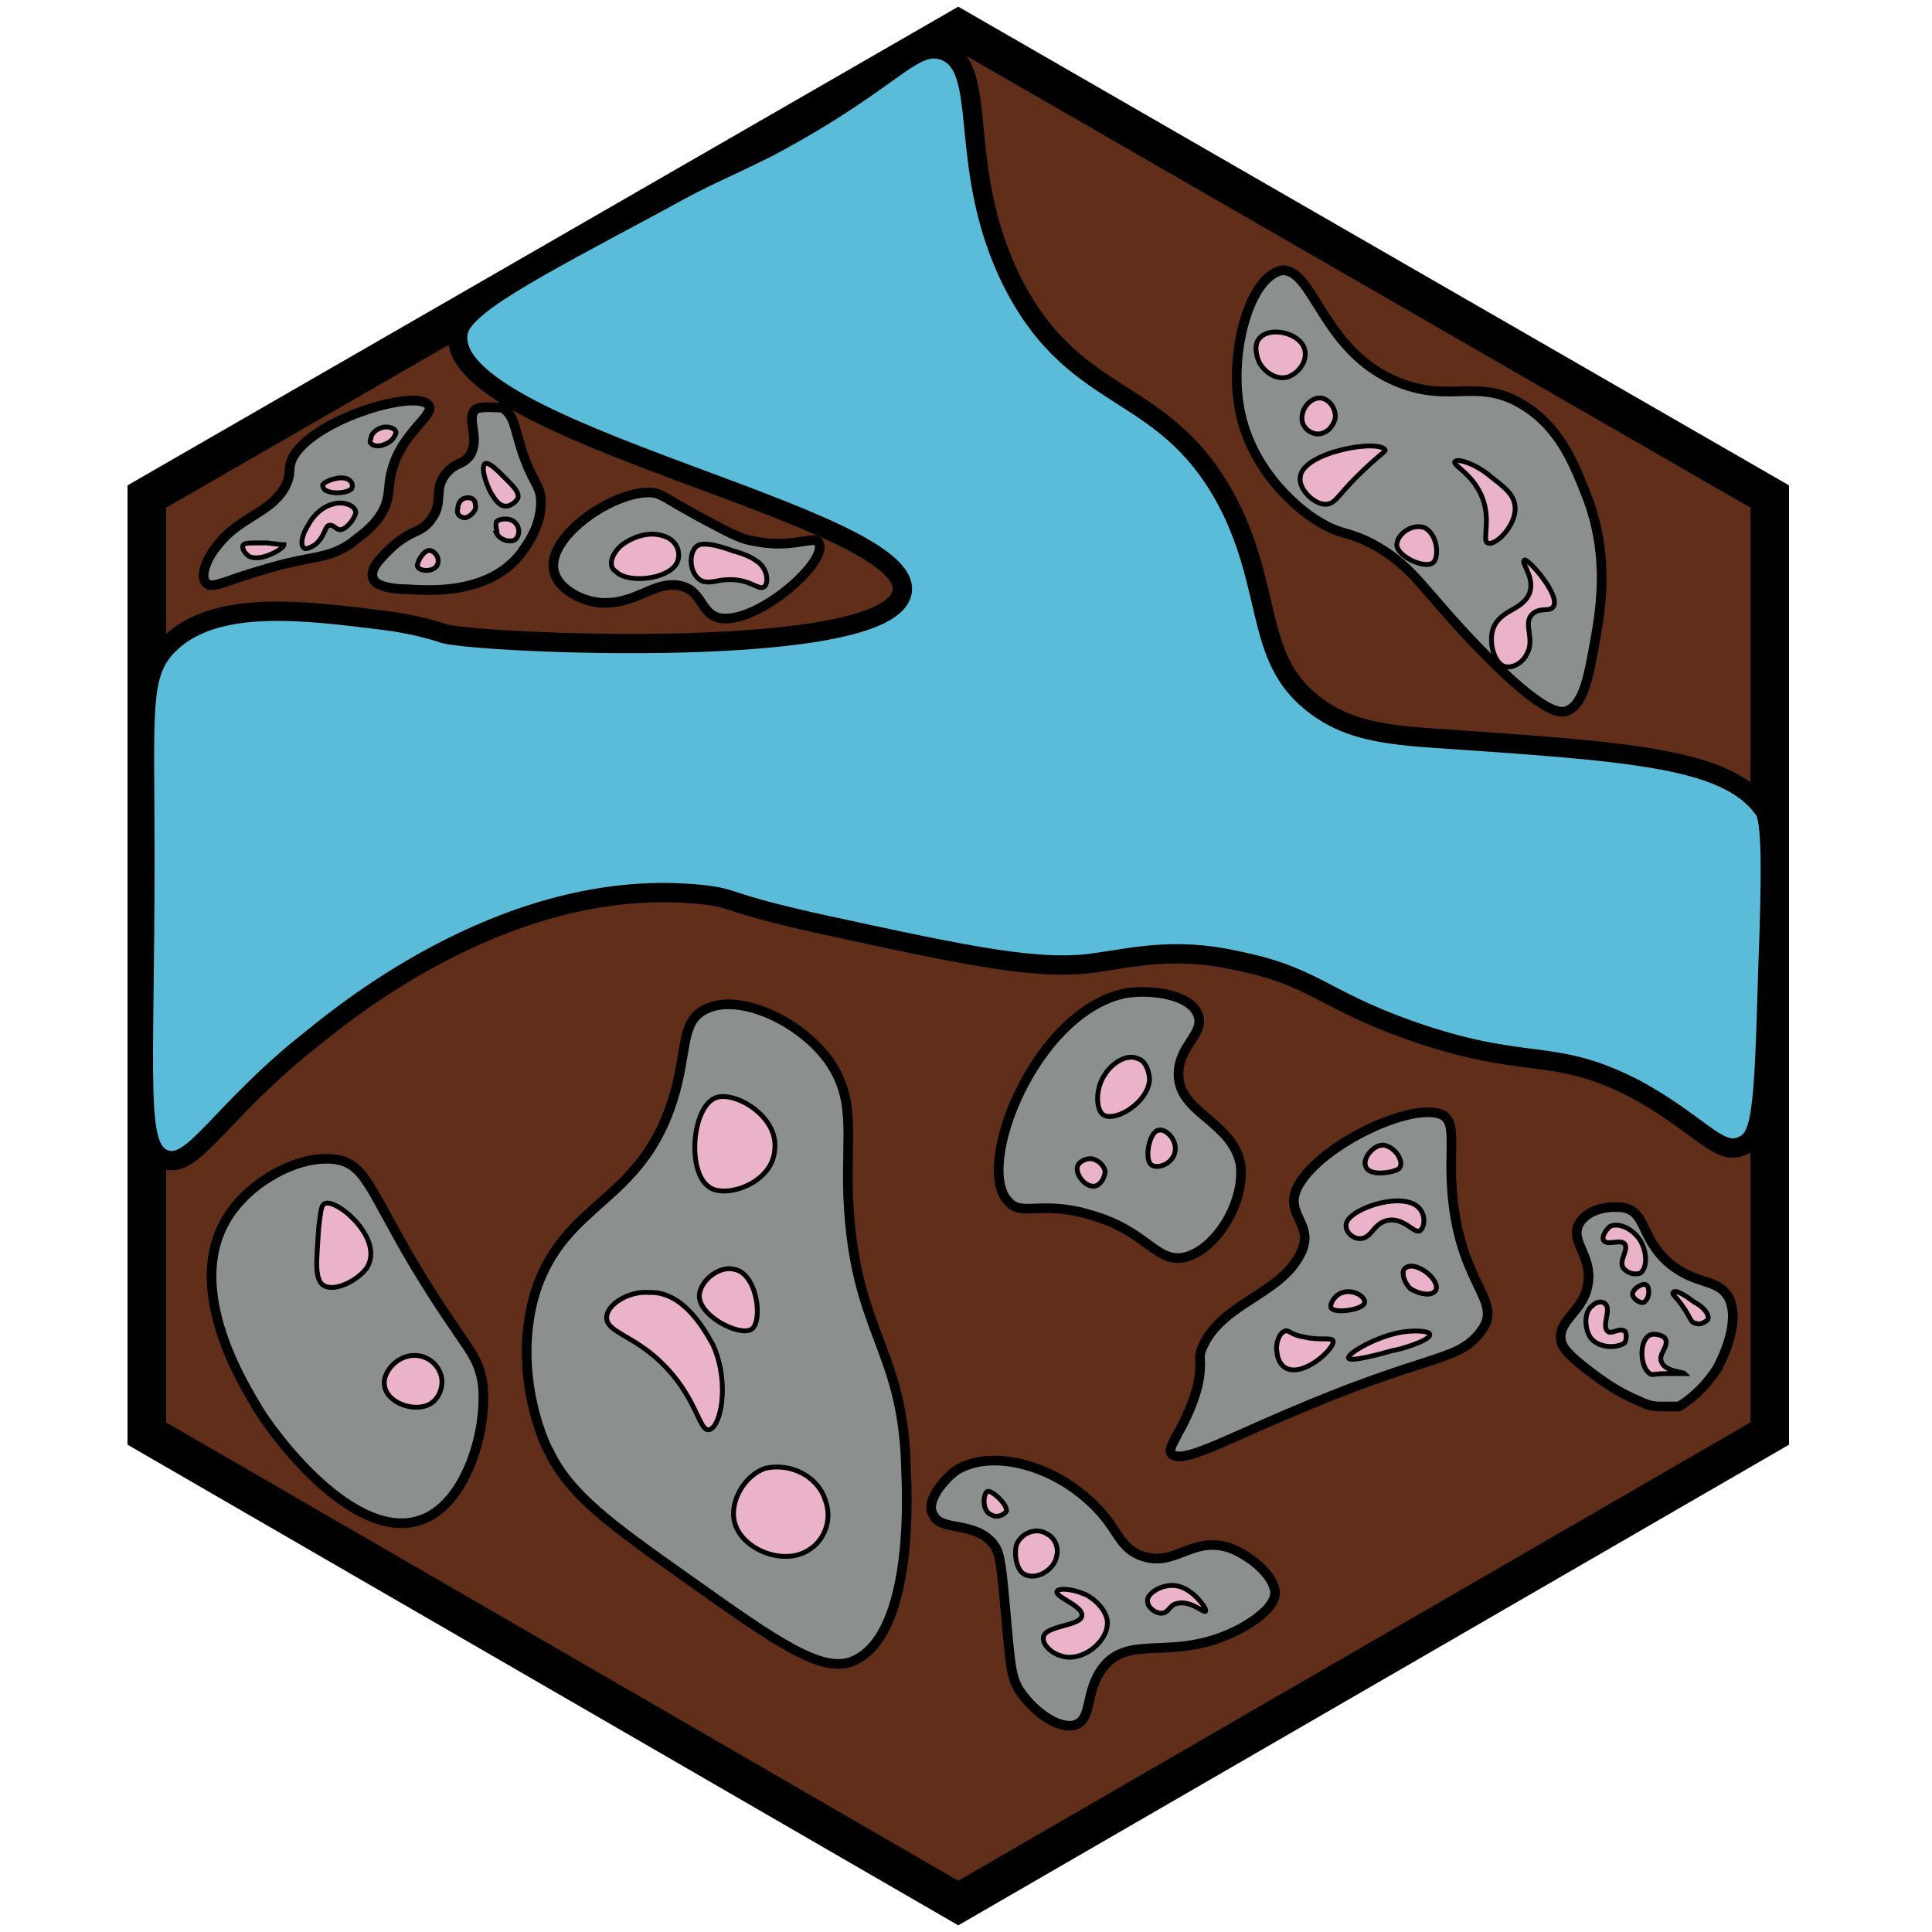 <?xml version="1.0" encoding="utf-8"?><!-- Generator: Adobe Illustrator 26.0.3, SVG Export Plug-In . SVG Version: 6.00 Build 0)  --><svg version="1.1" id="Ebene_2_00000126308112139821010380000011903406711838980787_"	 xmlns="http://www.w3.org/2000/svg" xmlns:xlink="http://www.w3.org/1999/xlink" x="0px" y="0px" viewBox="0 0 100 100"	 style="enable-background:new 0 0 100 100;" xml:space="preserve"><style type="text/css">	.st0{fill:#612F19;stroke:#000000;stroke-width:2;stroke-miterlimit:10;}	.st1{fill:#5abcd8;stroke:#000000;stroke-miterlimit:10;}	.st2{fill:#8B8F8E;stroke:#000000;stroke-width:0.5;stroke-miterlimit:10;}	.st3{fill:#EBB3C9;stroke:#000000;stroke-width:0.25;stroke-miterlimit:10;}	.st4{fill:#8B8F8E;stroke:#000000;stroke-width:0.5;stroke-miterlimit:10;}	.st5{fill:#EBB3C9;stroke:#000000;stroke-width:0.25;stroke-miterlimit:10;}	.st6{fill:none;stroke:#000000;stroke-width:0.25;stroke-miterlimit:10;}</style><polygon class="st0" points="7.6,74.2 49.6,98.5 91.6,74.2 91.6,25.7 49.6,1.5 7.6,25.7 "/><path class="st1" d="M34.2,10.4c-6.9,3.7-10.4,5.5-10.5,6.9c-0.6,5.1,23.5,9.4,23,13.3c-0.5,3.7-21.9,2.7-23.7,2.2	c-0.3-0.1-1.5-0.5-3.2-0.7c-4-0.5-8.6-1.1-11,1.2c-1.6,1.5-1.3,3.4-1.3,10.9c0,12-0.5,15.2,1,15.8c1.5,0.6,2.8-2.4,7.6-6.2	c2.1-1.7,10.5-8.5,20.2-7.5c1.9,0.2,1,0.4,6.5,1.6c7.4,1.6,11.1,2.4,14.1,1.9c1.5-0.2,3.9-0.8,7-0.1c4.1,0.8,4.5,2,9,3.6	c6.2,2.2,7.4,0.8,11.8,3.1c3.3,1.8,4.3,3.5,5.5,2.9c1-0.4,1.1-1.9,1.3-9c0.2-5.2,0.2-7.9-0.2-8.4c-1.9-2.7-7-3-17.2-3.7	c-3-0.2-4.5-0.6-5.9-1.6c-3.2-2.3-2.3-5.6-4.4-10.1c-3.3-6.8-8-5.2-11.4-11.9c-3-6-1.1-11.2-3.6-12c-1.6-0.5-2.6,1.6-9,5	C37,9,36.7,9,34.2,10.4z"/><g>	<path class="st2" d="M88.9,70.8c0.2-0.4,1.2-2.3,0.6-3.6c-0.6-1.1-1.7-0.6-3.2-1.9c-1.4-1.3-1.1-2.6-2.3-2.8		c-0.8-0.1-1.9,0.1-2.3,0.9c-0.4,0.9,0.7,1.6,0.5,3c-0.2,1.5-1.6,1.9-1.4,3c0.1,0.5,0.7,1,1.9,1.9c0.3,0.2,1.1,0.8,2.1,1.2		c0.4,0.2,0.7,0.3,1.1,0.3c0.4,0,0.8,0,1,0C87.4,72.5,88.2,71.9,88.9,70.8z"/>	<path class="st3" d="M86,70.5c-0.2-0.4,0.4-0.8,0.2-1.2c-0.1-0.2-0.6-0.3-0.8-0.2c-0.6,0.3-0.5,1.7,0,2c0.1,0.1,0.2,0,0.8,0		c0.6,0,1,0,1,0C87.1,71,86.2,71,86,70.5z"/>	<path class="st3" d="M87.7,67.4c-0.4-0.3-1-0.7-1.1-0.5c-0.1,0.1,0.3,0.3,0.8,1.2c0.1,0.2,0.2,0.4,0.4,0.4c0.2,0.1,0.5-0.1,0.6-0.2		C88.5,68,88.1,67.6,87.7,67.4z"/>	<path class="st3" d="M82.3,69.2c-0.3-0.5-0.3-1.3,0.1-1.6c0.2-0.2,0.5-0.3,0.7-0.1c0.3,0.3-0.2,1.1,0.1,1.4c0.2,0.2,0.6-0.2,0.9,0		c0.1,0.1,0.1,0.4,0,0.6C83.7,69.8,82.7,69.8,82.3,69.2z"/>	<path class="st3" d="M85.2,66.5c-0.2-0.1-0.7,0.2-0.7,0.5c0,0.2,0.4,0.5,0.6,0.4C85.4,67.2,85.4,66.6,85.2,66.5z"/>	<path class="st3" d="M85,64.4c-0.3-0.7-1.2-1.2-1.7-0.9c-0.2,0.2-0.4,0.5-0.3,0.7c0.2,0.3,0.9-0.1,1.1,0.2c0.2,0.3-0.3,0.8-0.1,1.2		c0.2,0.3,0.6,0.4,0.9,0.3C85.3,65.6,85.2,64.8,85,64.4z"/></g><g>	<path class="st4" d="M59,80.5c-1.2-0.5-1.1-1.5-2.7-2.9c-2-1.8-5-2.6-6.8-1.5c-0.8,0.6-1.6,1.7-1.2,2.3c0.4,0.9,2.1,0.3,3.1,1.5		c0.3,0.4,0.4,0.7,0.6,3c0.3,3.3,0.3,3.7,0.7,4.5c0.7,1.1,2,2.1,2.9,1.9c1-0.3,0.5-1.7,1.5-3c1.4-1.8,3.7-0.2,7.1-2		c1.8-1,1.8-1.7,1.8-1.9c-0.1-0.9-1.3-1.9-2.4-2.3C61.6,79.5,60.8,81.2,59,80.5z"/>	<path class="st5" d="M60.9,83c0.7-0.2,1.4,0.5,1.5,0.4c0.1-0.1-0.6-1.1-1.4-1.3c-0.8-0.2-1.7,0.4-1.6,0.8c0,0.3,0.4,0.6,0.7,0.6		C60.5,83.5,60.5,83.1,60.9,83z"/>	<path class="st5" d="M54.7,82.4c0,0.3,1.3,0.7,1.3,1.2c0,0.6-2,0.5-2,1.2c0,0.4,0.5,0.8,0.9,0.9c1.1,0.4,2.6-0.8,2.4-1.9		c-0.2-0.8-1.1-1.3-1.2-1.3C55.4,82.2,54.7,82.2,54.7,82.4z"/>	<path class="st5" d="M54.2,79.4c-0.6-0.4-1.4,0-1.6,0.6c-0.1,0.5,0,1.1,0.3,1.4c0.6,0.5,1.7-0.1,1.8-0.9		C54.8,80.1,54.6,79.6,54.2,79.4z"/>	<path class="st5" d="M51.1,77.2c-0.2,0.1-0.3,1,0.2,1.2c0.3,0.2,0.7,0,0.8-0.2C52.1,77.8,51.3,77.1,51.1,77.2z"/></g><g>	<path class="st4" d="M20.3,24.3c0.5-1.9,2.2-2.8,1.9-3.3c-0.5-0.9-5.8,0.6-7,2.6c-0.4,0.7,0,0.8-0.5,1.7c-0.8,1.3-2.4,1.5-3.5,3		c-0.5,0.6-0.9,1.6-0.5,1.9c0.3,0.3,1.1-0.2,2.9-0.7c2.6-0.8,3.3-0.5,4.6-1.4c0.2-0.2,0.9-0.6,1.4-1.3C20.3,25.8,20,25.3,20.3,24.3z		"/>	<path class="st5" d="M17.7,27.4c0.3-0.1,0.6-0.5,0.7-0.8c0.1-0.4-0.6-0.7-1.2-0.5c-0.7,0.2-1.1,0.8-1.2,1c-0.4,0.6-0.5,1.2-0.2,1.3		c0.2,0,0.5-0.2,0.5-0.2c0.5-0.4,0.5-0.9,0.7-1C17.3,27.1,17.4,27.5,17.7,27.4z"/>	<path class="st5" d="M18.2,25.3c-0.2,0.2-0.9,0.3-1.3,0.1c-0.1,0-0.2-0.2-0.2-0.3c0.1-0.2,0.9-0.5,1.3-0.3		C18.2,24.9,18.3,25.1,18.2,25.3z"/>	<path class="st5" d="M20.5,22.4c0-0.2-0.3-0.3-0.5-0.3c-0.4,0-0.8,0.3-0.8,0.6C19,23,19.5,23.2,19.9,23		C20.2,22.9,20.4,22.7,20.5,22.4z"/>	<path class="st5" d="M13.8,28.1c-1,0-1.1,0-1.2,0.1c-0.1,0.1,0,0.4,0.3,0.6c0.6,0.3,1.8-0.4,1.8-0.6C14.7,28.2,14.6,28.2,13.8,28.1		z"/></g><path class="st6" d="M54,76.7"/><g>	<path class="st4" d="M64.1,20.8c0.5,3.7,3.5,5.8,4,6.1c1.4,0.9,1.6,0.5,3.2,1.4c2,1.2,2.3,2.2,5.3,5.3c3.4,3.5,4.2,3.3,4.5,3.2		c0.8-0.3,1.1-1.6,1.4-3.3c0.3-1.7,0.9-4.6-0.4-7.9c-0.6-1.5-1.3-3.4-3.2-4.6c-2.4-1.5-3.7-0.1-6.5-1.2c-4-1.6-4.4-6-6.1-5.8		C64.7,14.4,63.7,18,64.1,20.8z"/>	<path class="st5" d="M75.3,23.9c-0.1,0.2,0.9,0.6,1.4,1.8c0.5,1.2,0,2.3,0.3,2.4c0.4,0.2,1.6-1,1.4-2c-0.1-0.6-0.7-1-1.2-1.4		C76.4,24,75.4,23.7,75.3,23.9z"/>	<path class="st5" d="M67.3,24.7c-0.1,0.6,0.7,1.4,1.3,1.4c0.5,0,0.6-0.4,1.6-1.4c1.1-1.1,1.5-1.3,1.5-1.4		C71.4,22.7,67.4,23.4,67.3,24.7z"/>	<path class="st5" d="M68.3,20.6c-0.5,0-1,0.6-0.9,1.2c0.1,0.5,0.7,0.8,1.1,0.6c0.3-0.1,0.5-0.4,0.6-0.7		C69.2,21.2,68.8,20.6,68.3,20.6z"/>	<path class="st5" d="M67.5,18c-0.3-0.8-1.8-1.1-2.3-0.5c-0.3,0.3-0.2,0.9,0,1.3c0.3,0.5,0.9,0.9,1.5,0.7		C67.4,19.2,67.7,18.5,67.5,18z"/>	<path class="st5" d="M72.3,28.2c0,0.6,1.5,1.3,1.9,0.9c0.3-0.3,0.2-1.5-0.5-1.8C73,27.1,72.3,27.7,72.3,28.2z"/>	<path class="st5" d="M80.4,31.4c-0.2,0.3-0.7,0-1.1,0.4c-0.5,0.5,0.2,1.3-0.3,2.1c-0.2,0.4-0.7,0.7-1.1,0.6c-0.5-0.1-0.9-1.2-0.6-2		c0.4-1,1.6-0.9,1.9-1.9c0.2-0.8-0.5-1.5-0.3-1.6C79,28.8,80.8,30.8,80.4,31.4z"/></g><g>	<path class="st2" d="M25,71.8c-0.2-1.8-0.9-1.9-3.6-6.4c-2.3-3.9-2.5-5.2-4.1-5.4c-1.8-0.2-3.9,1-5,2.3c-3.3,3.8,0.4,9.5,1.1,10.7		c1.4,2.2,5.2,6.7,8.3,5.7C24,78,25.2,74.3,25,71.8z"/>	<path class="st3" d="M22.8,71.1c-0.2-0.6-0.9-1.1-1.7-0.9c-0.8,0.2-1.3,1-1.2,1.5c0.1,0.9,1.5,1.4,2.3,1		C22.8,72.4,23,71.6,22.8,71.1z"/>	<path class="st3" d="M19,65.6c0.9-1.5-1.6-3.6-2.2-3.3c-0.2,0.1-0.2,0.5-0.3,1.2c-0.1,1.7-0.3,2.9,0.4,3.1		C17.5,66.8,18.6,66.2,19,65.6z"/></g><g>	<path class="st2" d="M35.1,30.3c1.3,0.2,1.1,1.5,2.2,1.7c2,0.3,5.9-3.2,5-4C42,27.8,40.8,28.4,39,28c-0.7-0.1-1.4-0.5-2.9-1.3		c-1.8-1-1.8-1.1-2.3-1.2c-2.1-0.2-6,2.6-5,4.4c0.3,0.6,1.2,1.2,2.3,1.3C32.9,31.3,33.8,30.1,35.1,30.3z"/>	<path class="st3" d="M35,29.2c0.3-0.5,0.1-1.3-0.8-1.5c-0.8-0.2-1.6,0.2-2,0.5c-0.5,0.4-0.8,1.1-0.3,1.4C32.5,30.2,34.5,30,35,29.2		z"/>	<path class="st3" d="M37.8,30c1,0,1.4,0.5,1.7,0.4c0.3-0.1,0.3-1-0.4-1.4c-0.4-0.3-1.2-0.5-1.2-0.5l0,0c0.5,0.2-1.1-0.5-1.7-0.3		c-0.6,0.2-0.6,1.6,0.2,1.9C36.9,30.2,37.1,30,37.8,30z"/></g><g>	<path class="st4" d="M36.4,52.3c-1.2,0.7-0.8,2.2-1.6,4.7c-1.7,5.3-5.6,5.2-7.1,9.9c-1.2,4,0.4,7.7,0.7,8.2		c1.1,2.3,3.2,3.8,7.3,6.7c4.5,3.2,6.8,4.8,8.4,4.2c3-1.2,2.9-7.8,2.8-9.8c-0.1-6.5-2.7-7.1-3-14.3c-0.1-3.3,0.4-5-1-7		C41.4,52.8,38.1,51.3,36.4,52.3z"/>	<path class="st5" d="M36.8,61.5c0.9,0.5,3.2-0.3,3.3-2c0.2-1.7-2-3-3-2.7C35.8,57.2,35.5,60.8,36.8,61.5z"/>	<path class="st5" d="M38.9,68.8c0.6-0.4,0.3-2.9-0.9-3.1c-0.7-0.2-1.7,0.5-1.8,1.3C36.1,68.1,38.3,69.2,38.9,68.8z"/>	<path class="st5" d="M31.4,68.2c0,0.8,1.5,0.9,3.1,2.6c1.6,1.7,1.7,3.3,2.2,3.2c0.6-0.1,1.1-2.4,0.2-4.4c-0.1-0.1-1.3-2.8-3.3-2.7		C32.6,66.8,31.4,67.5,31.4,68.2z"/>	<path class="st5" d="M38,78.7c0.3,1.5,2.6,2.4,3.9,1.5c0.8-0.5,1.2-1.6,0.8-2.6c-0.4-1.2-1.8-1.9-3.1-1.6		C38.5,76.4,37.8,77.7,38,78.7z"/></g><g>	<path class="st4" d="M24.6,21.2c-0.5,0.5,0.3,1.5-0.3,2.4c-0.4,0.5-0.7,0.3-1.2,0.9c-0.7,0.8-0.1,1.5-0.8,2.4c-0.5,0.7-1,0.5-2,1.4		c-0.4,0.4-1.2,1.1-1,1.6c0.1,0.5,1.2,0.6,1.8,0.6c1.4,0.1,4.3,0.2,5.9-1.9c0.1-0.2,1-1.2,1-2.6c0-0.9-0.4-0.9-1-2.7		c-0.4-1.3-0.4-1.8-1-2.2C25.6,21.1,24.9,21,24.6,21.2z"/>	<path class="st5" d="M25.4,25.5c0.2,0.3,0.4,0.7,0.8,0.7c0.2,0,0.5-0.2,0.6-0.4c0.1-0.3-0.2-0.6-0.7-1.1c-0.4-0.4-0.8-0.8-1-0.7		C24.9,24.2,25.1,24.9,25.4,25.5z"/>	<path class="st5" d="M23.7,26.3c0-0.2,0.1-0.4,0.3-0.5c0.3-0.1,0.6,0,0.6,0.3c0.1,0.3-0.2,0.6-0.5,0.7		C23.8,26.8,23.6,26.6,23.7,26.3z"/>	<path class="st5" d="M21.6,29.3c0.1,0.3,0.8,0.3,1,0c0.2-0.3,0-0.7-0.3-0.8C22,28.4,21.6,29,21.6,29.3z"/>	<path class="st5" d="M25.7,27c0.2-0.2,0.8-0.2,1,0.1c0.2,0.2,0.2,0.6,0,0.8c-0.2,0.2-0.8,0.1-1-0.3C25.8,27.6,25.6,27.3,25.7,27z"		/></g><g>	<path class="st2" d="M75.2,62.1c-0.3-2.9,0.4-4.3-0.9-4.5c-1.8-0.3-5.8,1.7-7,3.6c-1.1,1.7,1,2.1-0.1,3.9c-1.1,1.9-3.9,2.4-4.9,4.5		c-0.4,0.8,0,0.6-0.3,2.1c-0.6,2.3-1.8,3.3-1.3,3.6c0.6,0.4,2.6-0.7,5.9-2.1c7.2-3.1,8.7-2.7,9.9-4.1C78,67.4,75.7,66.8,75.2,62.1z"		/>	<path class="st3" d="M72.1,69.9c-0.7,0.2-2.2,0.6-2.3,0.4c-0.1-0.2,1.2-1,2.5-1.3c0.9-0.2,1.8-0.1,1.7,0.1		C74,69.4,72.3,69.9,72.1,69.9z"/>	<path class="st3" d="M68.9,67.7c-0.1-0.2,0.2-0.7,0.6-0.8c0.6-0.2,1.3,0.3,1.1,0.6C70.4,67.8,69.1,68,68.9,67.7z"/>	<path class="st3" d="M67.1,70.9c-0.9,0.1-1-0.8-1-0.9c-0.1-0.4,0.1-1,0.4-1.1c0.2-0.1,0.3,0.2,1,0.3c0.8,0.2,1.4,0,1.5,0.2		C69.1,69.7,68,70.8,67.1,70.9z"/>	<path class="st3" d="M72.8,65.6c0.3-0.2,0.9,0.1,1.2,0.4c0.3,0.3,0.5,0.7,0.2,0.9s-0.9,0-1.2-0.2C72.6,66.3,72.5,65.7,72.8,65.6z"		/>	<path class="st3" d="M72.8,62.2c-0.9-0.2-2.5,0.3-3,0.9c-0.4,0.5,0.2,1.1,0.7,1c0.5-0.1,0.6-0.7,1.2-0.9c0.9-0.3,1.5,0.7,1.8,0.5		C73.8,63.5,73.9,62.4,72.8,62.2z"/>	<path class="st3" d="M71.4,59.3c-0.4,0.1-0.9,0.7-0.7,1.1c0.2,0.5,1.4,0.3,1.7,0.1C72.8,60.1,72,59.1,71.4,59.3z"/></g><g>	<path class="st2" d="M52.2,62.2c0.7,0.8,1.7-0.1,4.3,0.7c2.8,0.8,3.3,2.4,4.7,2.2c1.7-0.3,3.3-2.9,3-4.9C63.7,58,61,57.6,61,55.6		c0-1.5,1.4-2.1,1-3.1c-0.4-1-2.3-1.3-3.7-1.1C53.6,52.3,50.4,60.4,52.2,62.2z"/>	<path class="st3" d="M58.9,54.8c-0.6-0.3-1.4,0.3-1.7,0.8c-0.5,0.7-0.5,1.8-0.1,2.1c0.6,0.4,2.3-0.6,2.4-1.8		C59.5,55.5,59.3,54.9,58.9,54.8z"/>	<path class="st3" d="M56.6,60c-0.3-0.1-0.7,0.1-0.8,0.3c-0.2,0.4,0.3,1.1,0.8,1.1c0.3,0,0.6-0.4,0.6-0.8		C57.1,60.3,56.9,60.1,56.6,60z"/>	<path class="st3" d="M59.6,60.3c0.3,0.2,1,0,1.2-0.6c0.2-0.7-0.5-1.3-0.8-1.2C59.5,58.5,59.2,60,59.6,60.3z"/></g></svg>